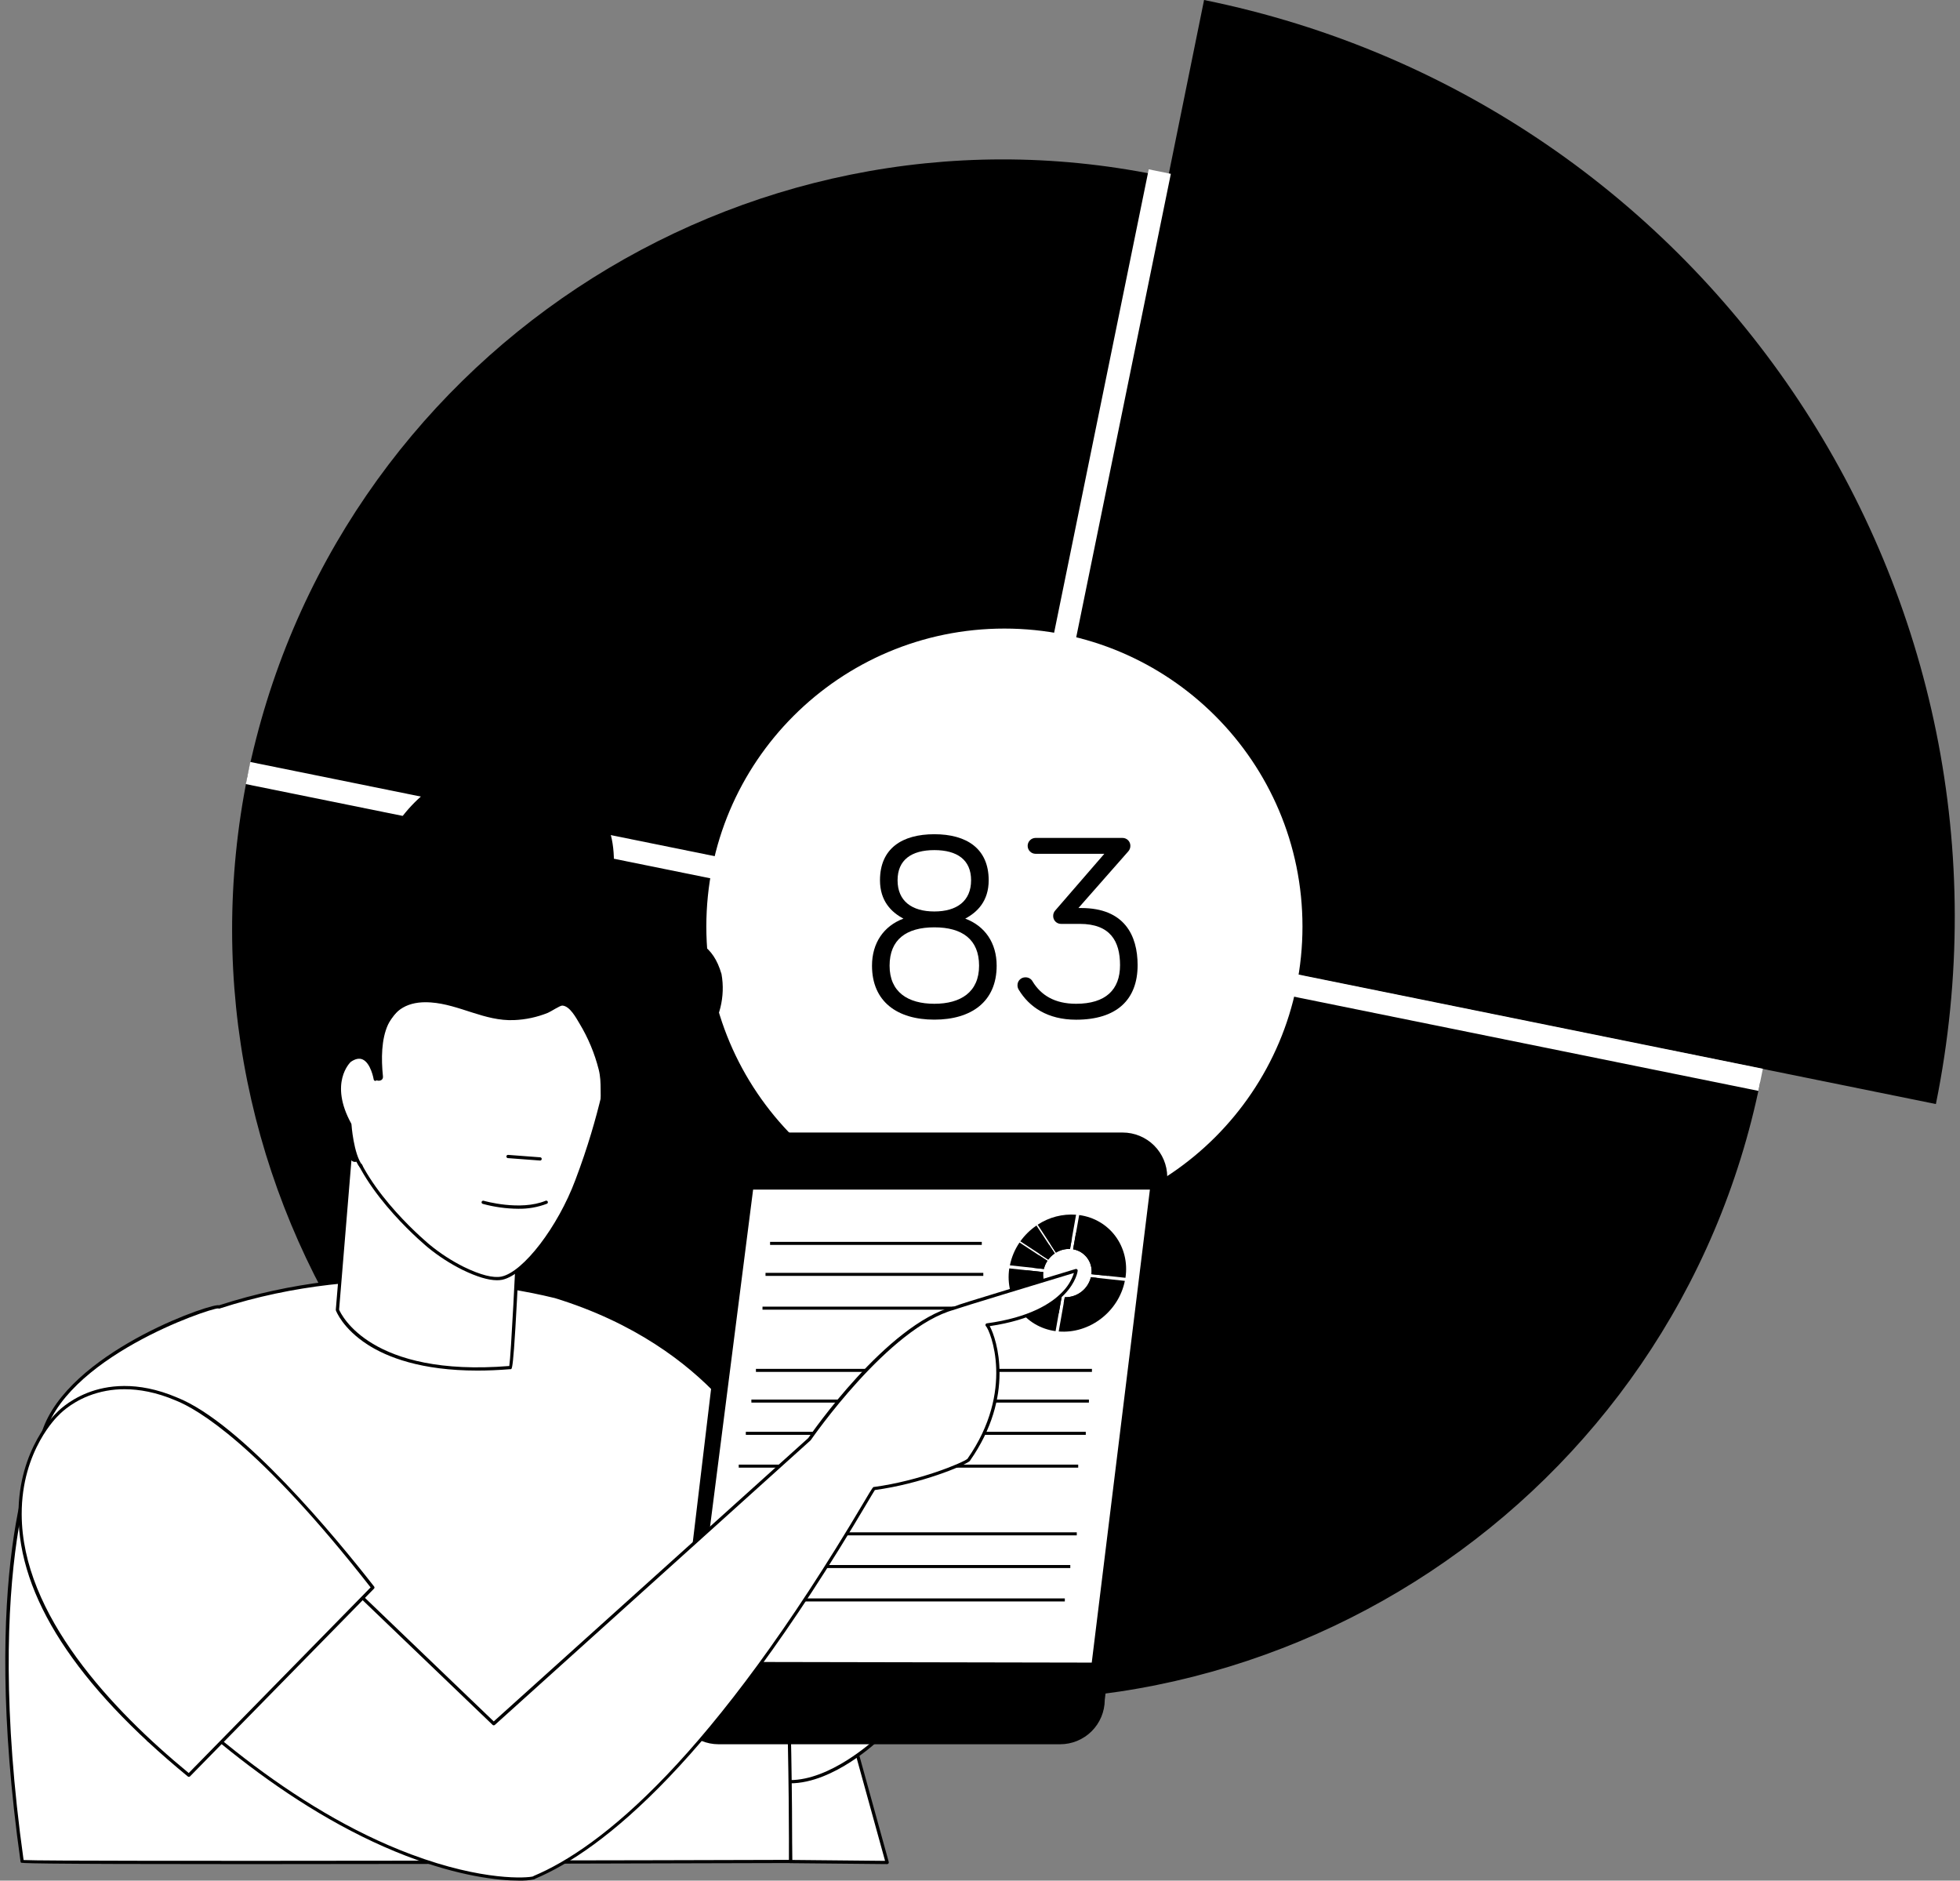 <svg width="271" height="260" viewBox="0 0 271 260" fill="none" xmlns="http://www.w3.org/2000/svg">
<rect x="0" y="0" width="271" height="260" fill="#808080" stroke="none"/>
<g clip-path="url(#clip0_1_108)">
<path d="M159.976 24.191C102.226 12.473 45.907 49.766 34.186 107.485L138.751 128.699L159.976 24.191Z" fill="#ED8658" style="fill:#ED8658;fill:color(display-p3 0.929 0.525 0.345);fill-opacity:1;"/>
<path d="M138.874 128.092L153.98 53.716C112.881 45.38 72.802 71.918 64.459 112.994L138.874 128.092Z" fill="#FFA785" style="fill:#FFA785;fill:color(display-p3 1 0.655 0.522);fill-opacity:1;"/>
<path d="M117.586 232.906C175.336 244.621 231.655 207.329 243.378 149.61L138.811 128.4L117.586 232.906Z" fill="#35D888" style="fill:#35D888;fill:color(display-p3 0.208 0.847 0.533);fill-opacity:1;"/>
<path d="M138.811 128.4L123.707 202.771C164.805 211.108 204.884 184.569 213.227 143.493L138.811 128.4Z" fill="#00A596" style="fill:#00A596;fill:color(display-p3 0 0.647 0.588);fill-opacity:1;"/>
<path d="M34.246 107.181C22.525 164.901 59.829 221.191 117.586 232.906L138.811 128.4L34.246 107.181Z" fill="#A6B9F4" style="fill:#A6B9F4;fill:color(display-p3 0.651 0.726 0.957);fill-opacity:1;"/>
<path d="M123.707 202.771L138.811 128.4L64.398 113.298C56.057 154.373 82.608 194.432 123.707 202.771Z" fill="#1D65D8" style="fill:#1D65D8;fill:color(display-p3 0.114 0.396 0.847);fill-opacity:1;"/>
<path d="M166.481 0L140.725 126.873L267.666 152.636C281.887 82.557 236.59 14.225 166.481 0Z" fill="#4770B2" style="fill:#4770B2;fill:color(display-p3 0.278 0.439 0.698);fill-opacity:1;"/>
<path d="M159.052 36.583L140.725 126.873L231.051 145.201C241.18 95.336 208.945 46.71 159.052 36.583Z" fill="#A8D1FF" style="fill:#A8D1FF;fill:color(display-p3 0.659 0.82 1);fill-opacity:1;"/>
<path d="M138.874 169.282C161.635 169.282 180.087 150.841 180.087 128.092C180.087 105.343 161.635 86.901 138.874 86.901C116.113 86.901 97.662 105.343 97.662 128.092C97.662 150.841 116.113 169.282 138.874 169.282Z" fill="white" style="fill:white;fill:white;fill-opacity:1;"/>
<path d="M34.608 105.346L33.987 108.402L243.122 150.814L243.742 147.758L34.608 105.346Z" fill="white" style="fill:white;fill:white;fill-opacity:1;"/>
<path d="M158.829 23.41L116.15 232.426L119.208 233.05L161.887 24.033L158.829 23.41Z" fill="white" style="fill:white;fill:white;fill-opacity:1;"/>
<path d="M120.568 133.508C120.568 130.367 122.188 128.023 124.914 127C123.257 126.123 121.672 124.585 121.672 121.697C121.672 117.298 124.73 115.333 129.186 115.333C133.641 115.333 136.701 117.309 136.701 121.697C136.701 124.585 135.117 126.123 133.459 127C136.183 128.023 137.803 130.352 137.803 133.508C137.803 138.481 134.305 140.967 129.186 140.967C124.066 140.967 120.568 138.481 120.568 133.508ZM122.999 133.508C122.999 137.166 125.541 138.774 129.186 138.774C132.83 138.774 135.372 137.166 135.372 133.508C135.372 129.887 133.054 128.205 129.186 128.205C125.317 128.205 122.999 129.887 122.999 133.508ZM124.103 121.697C124.103 124.585 126.092 126.012 129.186 126.012C132.279 126.012 134.268 124.585 134.268 121.697C134.268 118.882 132.354 117.529 129.186 117.529C126.017 117.529 124.103 118.882 124.103 121.697Z" fill="#929497" style="fill:#929497;fill:color(display-p3 0.573 0.58 0.592);fill-opacity:1;"/>
<path d="M149.485 125.536C155.487 125.536 157.292 129.34 157.292 133.435C157.292 138.225 154.383 140.976 148.785 140.976C144.845 140.976 142.303 139.22 140.865 136.843C140.744 136.656 140.68 136.437 140.683 136.215C140.68 136.069 140.708 135.925 140.762 135.79C140.817 135.656 140.898 135.534 141.002 135.431C141.105 135.329 141.227 135.248 141.362 135.194C141.497 135.14 141.642 135.114 141.787 135.117C141.991 135.113 142.192 135.165 142.367 135.268C142.542 135.371 142.686 135.521 142.781 135.701C143.923 137.568 145.801 138.774 148.785 138.774C152.872 138.774 154.863 136.835 154.863 133.435C154.863 130.109 153.498 127.729 149.3 127.729H146.723C146.578 127.732 146.433 127.706 146.298 127.652C146.163 127.599 146.041 127.518 145.938 127.416C145.835 127.314 145.753 127.192 145.698 127.057C145.644 126.923 145.616 126.779 145.618 126.634C145.613 126.349 145.718 126.074 145.912 125.865L152.689 118.04H143.187C142.896 118.04 142.617 117.924 142.411 117.718C142.205 117.512 142.089 117.233 142.089 116.942C142.089 116.651 142.205 116.372 142.411 116.166C142.617 115.96 142.896 115.844 143.187 115.844H155.185C155.331 115.841 155.475 115.868 155.61 115.922C155.745 115.976 155.868 116.056 155.971 116.159C156.074 116.261 156.155 116.383 156.21 116.518C156.265 116.652 156.292 116.797 156.29 116.942C156.292 117.226 156.187 117.5 155.996 117.711L149.108 125.536H149.485Z" fill="#929497" style="fill:#929497;fill:color(display-p3 0.573 0.58 0.592);fill-opacity:1;"/>
<path d="M116.858 236.457L122.668 257.491L109.305 257.363L109.014 240.811L116.858 236.457Z" fill="white" style="fill:white;fill:white;fill-opacity:1;"/>
<path d="M122.668 257.715L109.305 257.587C109.247 257.586 109.191 257.562 109.15 257.521C109.108 257.479 109.084 257.424 109.083 257.365L108.792 240.818C108.789 240.775 108.798 240.733 108.819 240.696C108.839 240.659 108.87 240.628 108.907 240.608L116.752 236.253C116.782 236.239 116.815 236.231 116.849 236.231C116.883 236.231 116.916 236.239 116.946 236.253C116.978 236.267 117.006 236.287 117.028 236.312C117.051 236.337 117.067 236.367 117.076 236.4L122.884 257.428C122.894 257.461 122.896 257.496 122.889 257.53C122.883 257.564 122.868 257.596 122.846 257.623C122.825 257.651 122.798 257.673 122.768 257.689C122.737 257.705 122.703 257.714 122.668 257.715ZM109.525 257.139L122.374 257.265L116.716 236.79L109.238 240.941L109.525 257.139Z" fill="#0A1D2C" style="fill:#0A1D2C;fill:color(display-p3 0.039 0.114 0.172);fill-opacity:1;"/>
<path d="M105.818 203.177L121.624 240.172C121.624 240.172 115.299 246.318 109.259 246.32" fill="white" style="fill:white;fill:white;fill-opacity:1;"/>
<path d="M109.251 246.548C109.191 246.548 109.134 246.525 109.092 246.483C109.05 246.441 109.027 246.384 109.027 246.324C109.027 246.265 109.05 246.208 109.092 246.166C109.134 246.124 109.191 246.1 109.251 246.1C114.7 246.1 120.488 240.929 121.358 240.12L105.613 203.269C105.6 203.242 105.593 203.213 105.591 203.183C105.59 203.153 105.595 203.123 105.605 203.095C105.616 203.067 105.632 203.041 105.653 203.019C105.673 202.997 105.698 202.98 105.726 202.968C105.781 202.945 105.842 202.944 105.898 202.966C105.953 202.988 105.997 203.031 106.021 203.085L121.827 240.08C121.845 240.122 121.85 240.167 121.841 240.212C121.832 240.256 121.81 240.296 121.777 240.327C121.521 240.591 115.32 246.546 109.251 246.548Z" fill="#0A1D2C" style="fill:#0A1D2C;fill:color(display-p3 0.039 0.114 0.172);fill-opacity:1;"/>
<path d="M105.818 201.902C105.818 201.902 99.426 186.222 76.767 179.253C76.476 179.253 54.395 172.864 30.281 180.705C29.992 180.124 8.454 187.282 5.761 198.949C5.933 198.603 -2.944 214.679 3.066 257.363C2.974 257.652 109.305 257.363 109.305 257.363C109.305 257.363 109.595 212.936 105.818 201.902Z" fill="white" style="fill:white;fill:white;fill-opacity:1;"/>
<path d="M34.339 257.719C3.041 257.719 2.945 257.579 2.886 257.497C2.863 257.467 2.848 257.432 2.844 257.394C-2.779 217.454 4.472 200.999 5.537 198.955C5.533 198.933 5.533 198.911 5.537 198.89C8.09 187.832 27.482 180.75 29.988 180.457C30.089 180.441 30.193 180.441 30.294 180.457C50.623 173.876 69.348 177.211 76.465 178.949C76.641 178.993 76.748 179.018 76.784 179.025C88.579 182.648 95.886 188.641 99.948 193.033C104.349 197.799 106.002 201.772 106.026 201.812C109.771 212.756 109.528 256.9 109.525 257.346C109.525 257.406 109.501 257.462 109.459 257.504C109.417 257.546 109.36 257.57 109.301 257.57C73.766 257.683 50.097 257.719 34.339 257.719ZM3.263 257.154C7.71 257.399 103.754 257.154 109.081 257.13C109.096 253.716 109.19 212.455 105.608 201.973C105.456 201.609 98.837 186.274 76.719 179.464C76.673 179.464 76.587 179.437 76.367 179.383C70.834 178.032 51.17 174.146 30.353 180.91C30.321 180.92 30.288 180.923 30.256 180.919C30.223 180.915 30.192 180.904 30.164 180.887C28.907 180.887 8.59 187.757 5.99 198.982C5.986 199.002 5.979 199.022 5.971 199.041L5.956 199.064C5.663 199.617 -2.513 215.923 3.263 257.162V257.154ZM5.568 198.842L5.598 198.856L5.568 198.842Z" fill="#0A1D2C" style="fill:#0A1D2C;fill:color(display-p3 0.039 0.114 0.172);fill-opacity:1;"/>
<path d="M48.512 158.518L46.651 181.096C46.651 181.096 50.164 190.765 70.57 189.055C70.836 189.585 71.867 166.71 71.867 166.71L48.512 158.518Z" fill="white" style="fill:white;fill:white;fill-opacity:1;"/>
<path d="M66.003 189.485C58.207 189.485 53.513 187.623 50.843 185.905C47.391 183.685 46.486 181.274 46.442 181.171C46.431 181.141 46.427 181.109 46.429 181.077L48.303 158.501C48.304 158.467 48.314 158.434 48.332 158.404C48.349 158.374 48.374 158.35 48.403 158.332C48.432 158.313 48.465 158.301 48.499 158.297C48.533 158.293 48.568 158.297 48.6 158.309L71.955 166.507C72 166.523 72.039 166.554 72.066 166.594C72.093 166.634 72.106 166.681 72.104 166.729C71.09 189.196 70.861 189.244 70.637 189.292C70.607 189.299 70.576 189.299 70.547 189.292C68.925 189.424 67.414 189.485 66.003 189.485ZM46.886 181.06C47.177 181.745 51.253 190.409 70.417 188.852C70.652 187.386 71.268 175.158 71.643 166.876L48.722 158.826L46.886 181.06Z" fill="#0A1D2C" style="fill:#0A1D2C;fill:color(display-p3 0.039 0.114 0.172);fill-opacity:1;"/>
<path d="M79.768 163.225C77.253 169.967 72.458 176.056 69.394 176.712C68.032 176.993 66.053 176.339 64.056 175.367C62.377 174.528 60.795 173.506 59.341 172.319C59.341 172.319 50.365 165.055 48.37 157.416C48.37 157.416 51.855 132.327 62.124 138.437L77.404 137.247L83.962 145.157L84.643 144.926C84.643 144.926 83.733 152.791 79.768 163.225Z" fill="white" style="fill:white;fill:white;fill-opacity:1;"/>
<path d="M68.709 176.995C67.51 176.995 65.919 176.515 63.958 175.564C62.264 174.719 60.668 173.689 59.2 172.493C59.108 172.42 50.145 165.087 48.152 157.473C48.145 157.444 48.145 157.414 48.152 157.385C48.244 156.708 50.524 140.802 56.872 137.754C58.522 136.962 60.309 137.126 62.181 138.209L77.389 137.025C77.425 137.022 77.461 137.028 77.495 137.042C77.528 137.056 77.557 137.077 77.58 137.105L84.039 144.888L84.576 144.708C84.611 144.696 84.649 144.694 84.686 144.7C84.723 144.707 84.758 144.723 84.787 144.747C84.816 144.77 84.839 144.801 84.853 144.835C84.868 144.87 84.873 144.908 84.869 144.945C84.869 145.025 83.911 152.963 79.982 163.302C77.48 170.005 72.647 176.245 69.444 176.93C69.202 176.977 68.956 176.999 68.709 176.995ZM48.59 157.395C50.568 164.852 59.385 172.058 59.475 172.139C60.917 173.315 62.484 174.328 64.148 175.16C66.454 176.278 68.202 176.722 69.342 176.486C72.366 175.84 77.138 169.603 79.55 163.141C82.991 154.086 84.136 146.889 84.37 145.242L84.031 145.358C83.988 145.372 83.942 145.373 83.898 145.361C83.855 145.349 83.816 145.323 83.788 145.288L77.303 137.476L62.135 138.663C62.088 138.667 62.042 138.656 62.002 138.632C60.246 137.584 58.582 137.427 57.054 138.16C51.086 141.026 48.734 156.467 48.596 157.402L48.59 157.395Z" fill="#0A1D2C" style="fill:#0A1D2C;fill:color(display-p3 0.039 0.114 0.172);fill-opacity:1;"/>
<path d="M74.69 160.447H74.671L70.209 160.11C70.153 160.102 70.101 160.073 70.065 160.029C70.029 159.984 70.012 159.928 70.016 159.871C70.02 159.814 70.046 159.761 70.088 159.723C70.131 159.684 70.186 159.663 70.243 159.664L74.707 160.001C74.762 160.008 74.813 160.036 74.85 160.078C74.886 160.121 74.905 160.176 74.903 160.232C74.9 160.288 74.877 160.341 74.838 160.381C74.799 160.421 74.746 160.444 74.69 160.447Z" fill="#0A1D2C" style="fill:#0A1D2C;fill:color(display-p3 0.039 0.114 0.172);fill-opacity:1;"/>
<path d="M99.139 134.832C98.776 133.272 98.005 131.728 96.674 130.829C95.601 130.105 94.281 129.87 93.001 129.665C89.522 129.107 85.368 128.123 84.222 124.809C84.222 123.057 84.226 121.303 84.236 119.548C84.236 117.69 84.236 115.75 83.398 114.102C82.56 112.453 80.621 111.169 78.85 111.745C77.924 112.043 77.203 112.767 76.335 113.226C75.468 113.685 74.24 113.785 73.669 113.002C73.469 112.669 73.328 112.304 73.25 111.923C72.121 108.101 67.24 106.385 63.425 107.552C59.611 108.719 56.797 111.951 54.707 115.352C54.208 116.163 53.701 117.028 52.873 117.491C52.159 117.891 51.308 117.935 50.501 118.077C47.031 118.687 44.13 121.284 42.508 124.409C40.886 127.534 40.402 131.123 40.393 134.646C40.398 143.833 43.45 152.759 49.072 160.028L47.311 150.812C47.02 149.277 46.953 147.266 48.374 146.623C49.862 145.94 51.375 147.46 52.308 148.809C51.932 145.458 51.775 141.499 54.357 139.317C56.243 137.727 58.999 137.679 61.399 138.236C63.798 138.793 66.072 139.863 68.505 140.253C71.945 140.789 75.456 139.942 78.272 137.896C81.41 141.501 83.39 145.966 83.953 150.711C84.059 151.411 83.987 152.127 83.744 152.791C83.775 152.922 83.796 153.055 83.806 153.189C86.902 151.539 89.174 148.384 89.631 144.899C92.261 145.998 95.499 145.022 97.385 142.871C99.271 140.72 99.784 137.616 99.139 134.832Z" fill="#0A1D2C" style="fill:#0A1D2C;fill:color(display-p3 0.039 0.114 0.172);fill-opacity:1;"/>
<path d="M99.757 134.662C98.609 130.683 96.224 129.635 92.357 128.911C90.316 128.532 88.092 128.073 86.449 126.728C84.054 124.772 84.982 121.203 84.871 118.425C84.754 115.333 83.735 111.169 79.909 110.983C79.492 110.964 79.076 111.01 78.674 111.121C76.916 111.622 77.417 112.223 75.356 111.944C73.389 111.68 73.98 111.486 73.169 110.176C72.793 109.592 72.332 109.067 71.8 108.62C65.907 103.509 58.553 108.553 54.98 113.76C54.112 115.017 53.481 116.58 51.953 117.164C51.163 117.466 50.22 117.432 49.403 117.667C47.614 118.208 45.983 119.176 44.65 120.486C41.779 123.238 40.435 127.072 39.97 130.945C38.712 141.34 42.275 152.1 48.519 160.345C48.952 160.916 49.833 160.596 49.69 159.852C49.285 157.744 48.881 155.634 48.479 153.524C48.296 152.569 48.059 151.608 47.93 150.646C47.575 148.175 50.147 147.01 51.756 149.134C52.087 149.572 53.014 149.52 52.949 148.81C52.44 143.898 53.093 138.127 59.55 138.586C63.532 138.866 66.992 141.204 71.077 141.03C72.683 140.967 74.267 140.626 75.757 140.023C76.176 139.851 77.433 139.009 77.746 139.023C78.793 139.074 79.659 140.735 80.12 141.497C81.32 143.481 82.218 145.632 82.784 147.879C83.249 149.727 82.886 151.52 83.18 153.355C83.245 153.774 83.796 153.929 84.121 153.736C87.422 151.784 89.557 148.856 90.238 145.062L89.45 145.508C96.415 147.831 100.893 140.881 99.757 134.656C99.608 133.848 98.374 134.191 98.523 134.998C99.487 140.291 95.798 146.277 89.792 144.275C89.628 144.23 89.453 144.253 89.305 144.336C89.158 144.42 89.049 144.559 89.004 144.723C88.375 148.192 86.51 150.835 83.473 152.632L84.414 153.013C84.247 151.966 84.599 150.672 84.429 149.528C84.166 147.855 83.718 146.217 83.092 144.643C82.041 142.022 80.568 139.59 78.731 137.444C78.63 137.344 78.5 137.28 78.359 137.262C78.218 137.244 78.076 137.272 77.953 137.344C74.093 139.939 69.989 140.211 65.62 138.854C62.83 137.989 60.041 136.872 57.067 137.434C51.515 138.481 51.199 144.208 51.675 148.81L52.867 148.487C51.555 146.755 48.793 144.333 47.045 147.033C46.28 148.213 46.513 149.675 46.702 150.988C47.144 154.067 47.877 157.136 48.462 160.192L49.631 159.699C43.202 151.208 39.092 139.172 41.691 128.513C42.38 125.687 43.692 123 45.909 121.056C47.324 119.818 48.862 119.116 50.681 118.685C51.49 118.494 52.291 118.498 53.054 118.1C54.382 117.407 55.011 116.006 55.807 114.822C57.576 112.179 59.758 109.718 62.77 108.501C65.528 107.389 68.95 107.629 71.197 109.774C72.41 110.931 72.372 112.987 73.768 113.878C74.606 114.418 75.641 114.2 76.516 113.836C77.163 113.566 77.662 112.96 78.303 112.705C82.193 111.15 83.446 115.491 83.597 118.425C83.775 121.875 82.622 125.409 85.71 127.815C89.918 131.093 96.75 128.837 98.529 135.004C98.749 135.794 99.986 135.456 99.757 134.662Z" fill="#0A1D2C" style="fill:#0A1D2C;fill:color(display-p3 0.039 0.114 0.172);fill-opacity:1;"/>
<path d="M51.891 149.201C51.891 149.201 51.157 144.704 48.374 146.623C48.374 146.623 45.144 149.587 48.374 155.452C48.374 155.452 48.651 159.597 49.908 161.233" fill="white" style="fill:white;fill:white;fill-opacity:1;"/>
<path d="M49.908 161.457C49.874 161.458 49.84 161.45 49.809 161.435C49.778 161.42 49.752 161.397 49.732 161.369C48.506 159.777 48.19 156.017 48.154 155.517C46.477 152.444 46.569 150.156 46.947 148.778C47.161 147.907 47.601 147.107 48.221 146.457C48.996 145.923 49.688 145.793 50.296 146.053C51.685 146.644 52.094 149.063 52.111 149.166C52.117 149.195 52.116 149.226 52.11 149.255C52.104 149.284 52.092 149.312 52.075 149.337C52.058 149.362 52.036 149.383 52.011 149.399C51.985 149.415 51.957 149.426 51.927 149.431C51.898 149.436 51.867 149.435 51.838 149.428C51.809 149.421 51.781 149.408 51.757 149.39C51.733 149.372 51.713 149.349 51.697 149.323C51.682 149.298 51.672 149.269 51.668 149.239C51.668 149.216 51.283 146.96 50.12 146.464C49.659 146.267 49.114 146.384 48.5 146.807C48.399 146.904 45.471 149.717 48.569 155.343C48.585 155.372 48.594 155.404 48.596 155.437C48.596 155.477 48.885 159.532 50.086 161.092C50.104 161.116 50.117 161.143 50.125 161.171C50.132 161.199 50.134 161.229 50.13 161.258C50.126 161.287 50.117 161.316 50.102 161.341C50.087 161.366 50.068 161.389 50.044 161.407C50.006 161.439 49.958 161.457 49.908 161.457Z" fill="#0A1D2C" style="fill:#0A1D2C;fill:color(display-p3 0.039 0.114 0.172);fill-opacity:1;"/>
<path d="M20.545 240.799C20.515 240.8 20.486 240.794 20.459 240.783C20.432 240.772 20.408 240.755 20.387 240.734C20.366 240.713 20.35 240.689 20.338 240.661C20.327 240.634 20.321 240.605 20.321 240.576C20.321 240.546 20.327 240.517 20.338 240.49C20.35 240.463 20.366 240.438 20.387 240.418L46.5 214.124C46.521 214.103 46.545 214.087 46.572 214.075C46.599 214.064 46.629 214.058 46.658 214.058C46.687 214.058 46.716 214.064 46.743 214.075C46.77 214.086 46.795 214.102 46.816 214.123C46.837 214.144 46.853 214.168 46.864 214.195C46.876 214.222 46.881 214.251 46.882 214.28C46.882 214.31 46.876 214.339 46.865 214.366C46.854 214.393 46.837 214.417 46.817 214.438L20.704 240.734C20.683 240.755 20.658 240.771 20.631 240.782C20.603 240.793 20.574 240.799 20.545 240.799Z" fill="#0A1D2C" style="fill:#0A1D2C;fill:color(display-p3 0.039 0.114 0.172);fill-opacity:1;"/>
<path d="M71.643 167.114C69.988 167.101 68.341 166.873 66.745 166.436C66.688 166.419 66.64 166.381 66.612 166.329C66.583 166.277 66.576 166.216 66.592 166.159C66.61 166.103 66.648 166.055 66.701 166.026C66.752 165.998 66.814 165.991 66.871 166.006C66.921 166.023 71.93 167.46 75.445 166.006C75.472 165.995 75.501 165.989 75.53 165.989C75.559 165.989 75.588 165.995 75.615 166.006C75.643 166.018 75.667 166.034 75.688 166.055C75.709 166.076 75.725 166.101 75.736 166.128C75.747 166.155 75.753 166.184 75.753 166.214C75.753 166.243 75.747 166.272 75.736 166.3C75.725 166.327 75.708 166.352 75.687 166.372C75.666 166.393 75.642 166.41 75.614 166.421C74.347 166.905 72.999 167.14 71.643 167.114Z" fill="#0A1D2C" style="fill:#0A1D2C;fill:color(display-p3 0.039 0.114 0.172);fill-opacity:1;"/>
<path d="M146.58 241.147H99.353C97.722 241.147 96.158 240.502 95.002 239.354C93.846 238.205 93.192 236.645 93.183 235.016L101.821 162.699C101.832 161.071 102.487 159.513 103.643 158.365C104.799 157.218 106.362 156.574 107.991 156.574H155.219C156.848 156.573 158.412 157.217 159.569 158.364C160.725 159.512 161.38 161.07 161.391 162.699L152.75 235.016C152.741 236.645 152.087 238.205 150.931 239.354C149.775 240.502 148.211 241.147 146.58 241.147Z" fill="#C7DADD" style="fill:#C7DADD;fill:color(display-p3 0.78 0.855 0.867);fill-opacity:1;"/>
<path d="M150.95 229.859L95.79 229.754L104.129 164.465H158.991L150.95 229.859Z" fill="white" style="fill:white;fill:white;fill-opacity:1;"/>
<path d="M135.747 171.691H106.474V172.11H135.747V171.691Z" fill="black" style="fill:black;fill:black;fill-opacity:1;"/>
<path d="M135.957 175.975H105.845V176.394H135.957V175.975Z" fill="black" style="fill:black;fill:black;fill-opacity:1;"/>
<path d="M139.1 180.646H105.426V181.065H139.1V180.646Z" fill="black" style="fill:black;fill:black;fill-opacity:1;"/>
<path d="M150.977 189.248H104.519V189.667H150.977V189.248Z" fill="black" style="fill:black;fill:black;fill-opacity:1;"/>
<path d="M150.558 193.492H103.89V193.911H150.558V193.492Z" fill="black" style="fill:black;fill:black;fill-opacity:1;"/>
<path d="M150.126 197.951H103.121V198.37H150.126V197.951Z" fill="black" style="fill:black;fill:black;fill-opacity:1;"/>
<path d="M149.078 202.486H102.142V202.905H149.078V202.486Z" fill="black" style="fill:black;fill:black;fill-opacity:1;"/>
<path d="M148.881 211.847H99.942V212.266H148.881V211.847Z" fill="black" style="fill:black;fill:black;fill-opacity:1;"/>
<path d="M147.984 216.367H99.254V216.786H147.984V216.367Z" fill="black" style="fill:black;fill:black;fill-opacity:1;"/>
<path d="M147.228 220.984H98.498V221.403H147.228V220.984Z" fill="black" style="fill:black;fill:black;fill-opacity:1;"/>
<path d="M146.79 179.299L145.951 184.033C141.729 183.463 138.912 179.647 139.547 175.357L144.246 175.864C144.143 176.654 144.35 177.453 144.825 178.094C145.299 178.734 146.004 179.166 146.79 179.299Z" fill="#A8D1FF" style="fill:#A8D1FF;fill:color(display-p3 0.659 0.82 1);fill-opacity:1;"/>
<path d="M146.79 179.299L146.383 181.571C143.508 181.153 141.592 178.553 141.993 175.623L144.248 175.866C144.145 176.655 144.353 177.454 144.827 178.094C145.301 178.734 146.004 179.166 146.79 179.299Z" fill="#4770B2" style="fill:#4770B2;fill:color(display-p3 0.278 0.439 0.698);fill-opacity:1;"/>
<path d="M147.221 179.345C148.049 179.364 148.858 179.099 149.515 178.596C150.171 178.092 150.636 177.38 150.832 176.576L155.529 177.083C154.666 181.35 150.642 184.427 146.381 184.079L147.221 179.345Z" fill="#35D888" style="fill:#35D888;fill:color(display-p3 0.208 0.847 0.533);fill-opacity:1;"/>
<path d="M148.374 172.716L149.212 167.982C153.442 168.551 156.256 172.368 155.613 176.658L150.908 176.157C151.013 175.367 150.808 174.567 150.335 173.926C149.863 173.284 149.16 172.85 148.374 172.716Z" fill="#1D65D8" style="fill:#1D65D8;fill:color(display-p3 0.114 0.396 0.847);fill-opacity:1;"/>
<path d="M148.374 172.716L148.772 170.445C151.652 170.864 153.567 173.463 153.161 176.394L150.908 176.157C151.013 175.367 150.808 174.567 150.335 173.926C149.863 173.284 149.16 172.85 148.374 172.716Z" fill="#A6B9F4" style="fill:#A6B9F4;fill:color(display-p3 0.651 0.726 0.957);fill-opacity:1;"/>
<path d="M144.822 174.31C144.593 174.655 144.427 175.038 144.329 175.441L139.633 174.934C139.862 173.804 140.314 172.732 140.964 171.779L144.822 174.31Z" fill="#ED8658" style="fill:#ED8658;fill:color(display-p3 0.929 0.525 0.345);fill-opacity:1;"/>
<path d="M147.221 179.345C148.049 179.364 148.858 179.099 149.515 178.596C150.171 178.092 150.636 177.38 150.832 176.576L151.637 176.662C151.41 177.689 150.827 178.603 149.991 179.242C149.155 179.881 148.12 180.205 147.069 180.156L147.221 179.345Z" fill="#00A596" style="fill:#00A596;fill:color(display-p3 0 0.647 0.588);fill-opacity:1;"/>
<path d="M144.822 174.309C144.593 174.655 144.427 175.038 144.329 175.441L142.896 175.288C143.032 174.662 143.285 174.067 143.64 173.534L144.822 174.309Z" fill="#FAAF70" style="fill:#FAAF70;fill:color(display-p3 0.98 0.686 0.439);fill-opacity:1;"/>
<path d="M145.836 173.285C145.49 173.519 145.186 173.81 144.937 174.146L141.077 171.616C141.688 170.763 142.443 170.024 143.309 169.431L145.836 173.285Z" fill="#ED8658" style="fill:#ED8658;fill:color(display-p3 0.929 0.525 0.345);fill-opacity:1;"/>
<path d="M143.472 169.32C145.04 168.283 146.908 167.797 148.783 167.938L147.945 172.671C147.259 172.645 146.581 172.821 145.995 173.178L143.472 169.32Z" fill="#ED8658" style="fill:#ED8658;fill:color(display-p3 0.929 0.525 0.345);fill-opacity:1;"/>
<path d="M145.836 173.285C145.49 173.519 145.186 173.81 144.937 174.146L143.753 173.371C144.112 172.876 144.555 172.448 145.061 172.104L145.836 173.285Z" fill="#FAAF70" style="fill:#FAAF70;fill:color(display-p3 0.98 0.686 0.439);fill-opacity:1;"/>
<path d="M145.228 171.995C146.115 171.431 147.158 171.162 148.207 171.226L147.953 172.672C147.267 172.645 146.589 172.821 146.004 173.178L145.228 171.995Z" fill="#FAAF70" style="fill:#FAAF70;fill:color(display-p3 0.98 0.686 0.439);fill-opacity:1;"/>
<path d="M36.885 208.204L68.263 238.31L111.904 198.988C111.904 198.988 122.647 183.329 131.897 180.855C131.506 180.893 148.791 175.667 148.791 175.667C148.791 175.667 148.123 181.586 136.47 183.18C136.89 183.534 140.871 191.936 133.926 201.847C133.195 202.463 127.111 204.97 120.865 205.8C120.815 205.23 97.052 249.808 73.871 259.554C74.305 259.908 49.703 263.083 15.756 226.847C16.186 227.19 36.885 208.204 36.885 208.204Z" fill="white" style="fill:white;fill:white;fill-opacity:1;"/>
<path d="M71.762 260C68.927 260 63.497 259.405 56.145 256.575C39.551 250.189 24.933 236.961 15.592 226.989C15.553 226.948 15.531 226.893 15.531 226.836C15.531 226.779 15.553 226.724 15.592 226.683C15.611 226.657 15.636 226.637 15.666 226.624C15.696 226.612 15.728 226.609 15.76 226.614C16.808 226.149 28.829 215.286 36.734 208.035C36.776 207.996 36.83 207.975 36.887 207.975C36.944 207.975 36.999 207.996 37.04 208.035L68.267 237.988L111.755 198.812C112.16 198.209 122.615 183.103 131.839 180.629V180.667L131.866 180.654V180.623C131.888 180.619 131.911 180.619 131.933 180.623C132.541 180.359 134.448 179.785 140.262 178.007C144.489 176.718 148.718 175.441 148.718 175.441C148.754 175.43 148.791 175.428 148.828 175.435C148.865 175.442 148.899 175.459 148.927 175.483C148.956 175.506 148.978 175.536 148.992 175.571C149.006 175.605 149.011 175.643 149.007 175.679C149.007 175.744 148.812 177.255 147.154 178.968C145.687 180.495 142.695 182.479 136.845 183.339C137.81 185.095 140.408 192.96 134.104 201.963C134.093 201.979 134.079 201.993 134.064 202.007C133.304 202.648 127.287 205.149 120.964 205.999C120.824 206.208 120.407 206.91 119.895 207.775C98.728 243.593 83.278 255.805 74.034 259.722C73.975 259.774 73.902 259.81 73.825 259.826C73.146 259.962 72.454 260.02 71.762 260ZM16.118 226.905C25.57 236.959 40.249 250.155 56.851 256.374C66.808 260.105 72.969 259.64 73.707 259.414C73.73 259.388 73.758 259.368 73.789 259.355C82.964 255.497 98.343 243.379 119.516 207.557C120.666 205.611 120.721 205.538 120.889 205.57C127.09 204.732 133.008 202.277 133.761 201.69C140.371 192.242 136.904 183.938 136.324 183.348C136.293 183.317 136.272 183.279 136.261 183.238C136.251 183.196 136.252 183.152 136.265 183.111C136.277 183.072 136.299 183.036 136.33 183.009C136.361 182.982 136.398 182.963 136.439 182.956C142.368 182.145 145.35 180.193 146.811 178.698C147.583 177.946 148.158 177.017 148.487 175.992C143.78 177.416 132.78 180.755 132.023 181.037C132.002 181.052 131.979 181.063 131.954 181.069C122.89 183.494 112.198 198.957 112.091 199.114L68.422 238.472C68.38 238.51 68.326 238.532 68.269 238.532C68.212 238.532 68.157 238.51 68.116 238.472L36.889 208.519C35.988 209.344 31.308 213.63 26.639 217.829C19.287 224.423 16.942 226.382 16.118 226.897V226.905Z" fill="#0A1D2C" style="fill:#0A1D2C;fill:color(display-p3 0.039 0.114 0.172);fill-opacity:1;"/>
<path d="M51.547 219.478L26.113 245.428C-11.036 214.966 7.096 196.204 7.939 195.517C7.939 195.517 13.771 188.892 24.365 193.406C26.266 194.158 34.68 197.882 51.547 219.478Z" fill="white" style="fill:white;fill:white;fill-opacity:1;"/>
<path d="M26.113 245.652C26.062 245.653 26.012 245.635 25.973 245.602C10.464 232.881 2.58 220.676 2.555 209.35C2.536 200.266 7.744 195.387 7.794 195.344C7.844 195.3 9.295 193.668 12.095 192.56C14.674 191.548 18.908 190.84 24.459 193.199C33.402 196.736 46.511 212.66 51.729 219.341C51.763 219.384 51.779 219.437 51.776 219.491C51.773 219.545 51.751 219.596 51.712 219.635L26.274 245.585C26.232 245.628 26.174 245.652 26.113 245.652ZM17.227 192.063C15.527 192.053 13.841 192.363 12.256 192.977C9.557 194.036 8.119 195.649 8.104 195.664C8.027 195.731 2.98 200.463 2.999 209.348C3.03 223.223 15.536 236.44 26.094 245.124L51.243 219.461C35.728 199.617 27.222 194.776 24.283 193.613C21.599 192.47 19.233 192.063 17.227 192.063Z" fill="#0A1D2C" style="fill:#0A1D2C;fill:color(display-p3 0.039 0.114 0.172);fill-opacity:1;"/>
<path d="M119.03 235.361C119.03 234.764 119.207 234.181 119.538 233.685C119.87 233.189 120.341 232.803 120.893 232.574C121.444 232.346 122.051 232.286 122.636 232.403C123.222 232.519 123.759 232.806 124.181 233.228C124.603 233.65 124.891 234.187 125.007 234.773C125.124 235.358 125.064 235.964 124.836 236.515C124.607 237.066 124.22 237.537 123.724 237.869C123.228 238.2 122.644 238.377 122.047 238.377C121.248 238.373 120.483 238.054 119.918 237.49C119.353 236.925 119.033 236.16 119.03 235.361ZM119.218 235.361C119.218 235.92 119.384 236.467 119.695 236.932C120.006 237.397 120.448 237.759 120.965 237.973C121.482 238.187 122.051 238.243 122.599 238.134C123.148 238.025 123.652 237.756 124.048 237.36C124.444 236.965 124.713 236.461 124.822 235.913C124.932 235.364 124.875 234.796 124.661 234.279C124.447 233.762 124.085 233.321 123.619 233.01C123.154 232.699 122.607 232.533 122.047 232.533C121.298 232.537 120.581 232.836 120.051 233.366C119.521 233.895 119.222 234.612 119.218 235.361Z" fill="#0A1D2C" style="fill:#0A1D2C;fill:color(display-p3 0.039 0.114 0.172);fill-opacity:1;"/>
</g>
<defs>
<clipPath id="clip0_1_108">
<rect width="269.541" height="260" fill="white" style="fill:white;fill:white;fill-opacity:1;" transform="translate(0.729)"/>
</clipPath>
</defs>
</svg>
